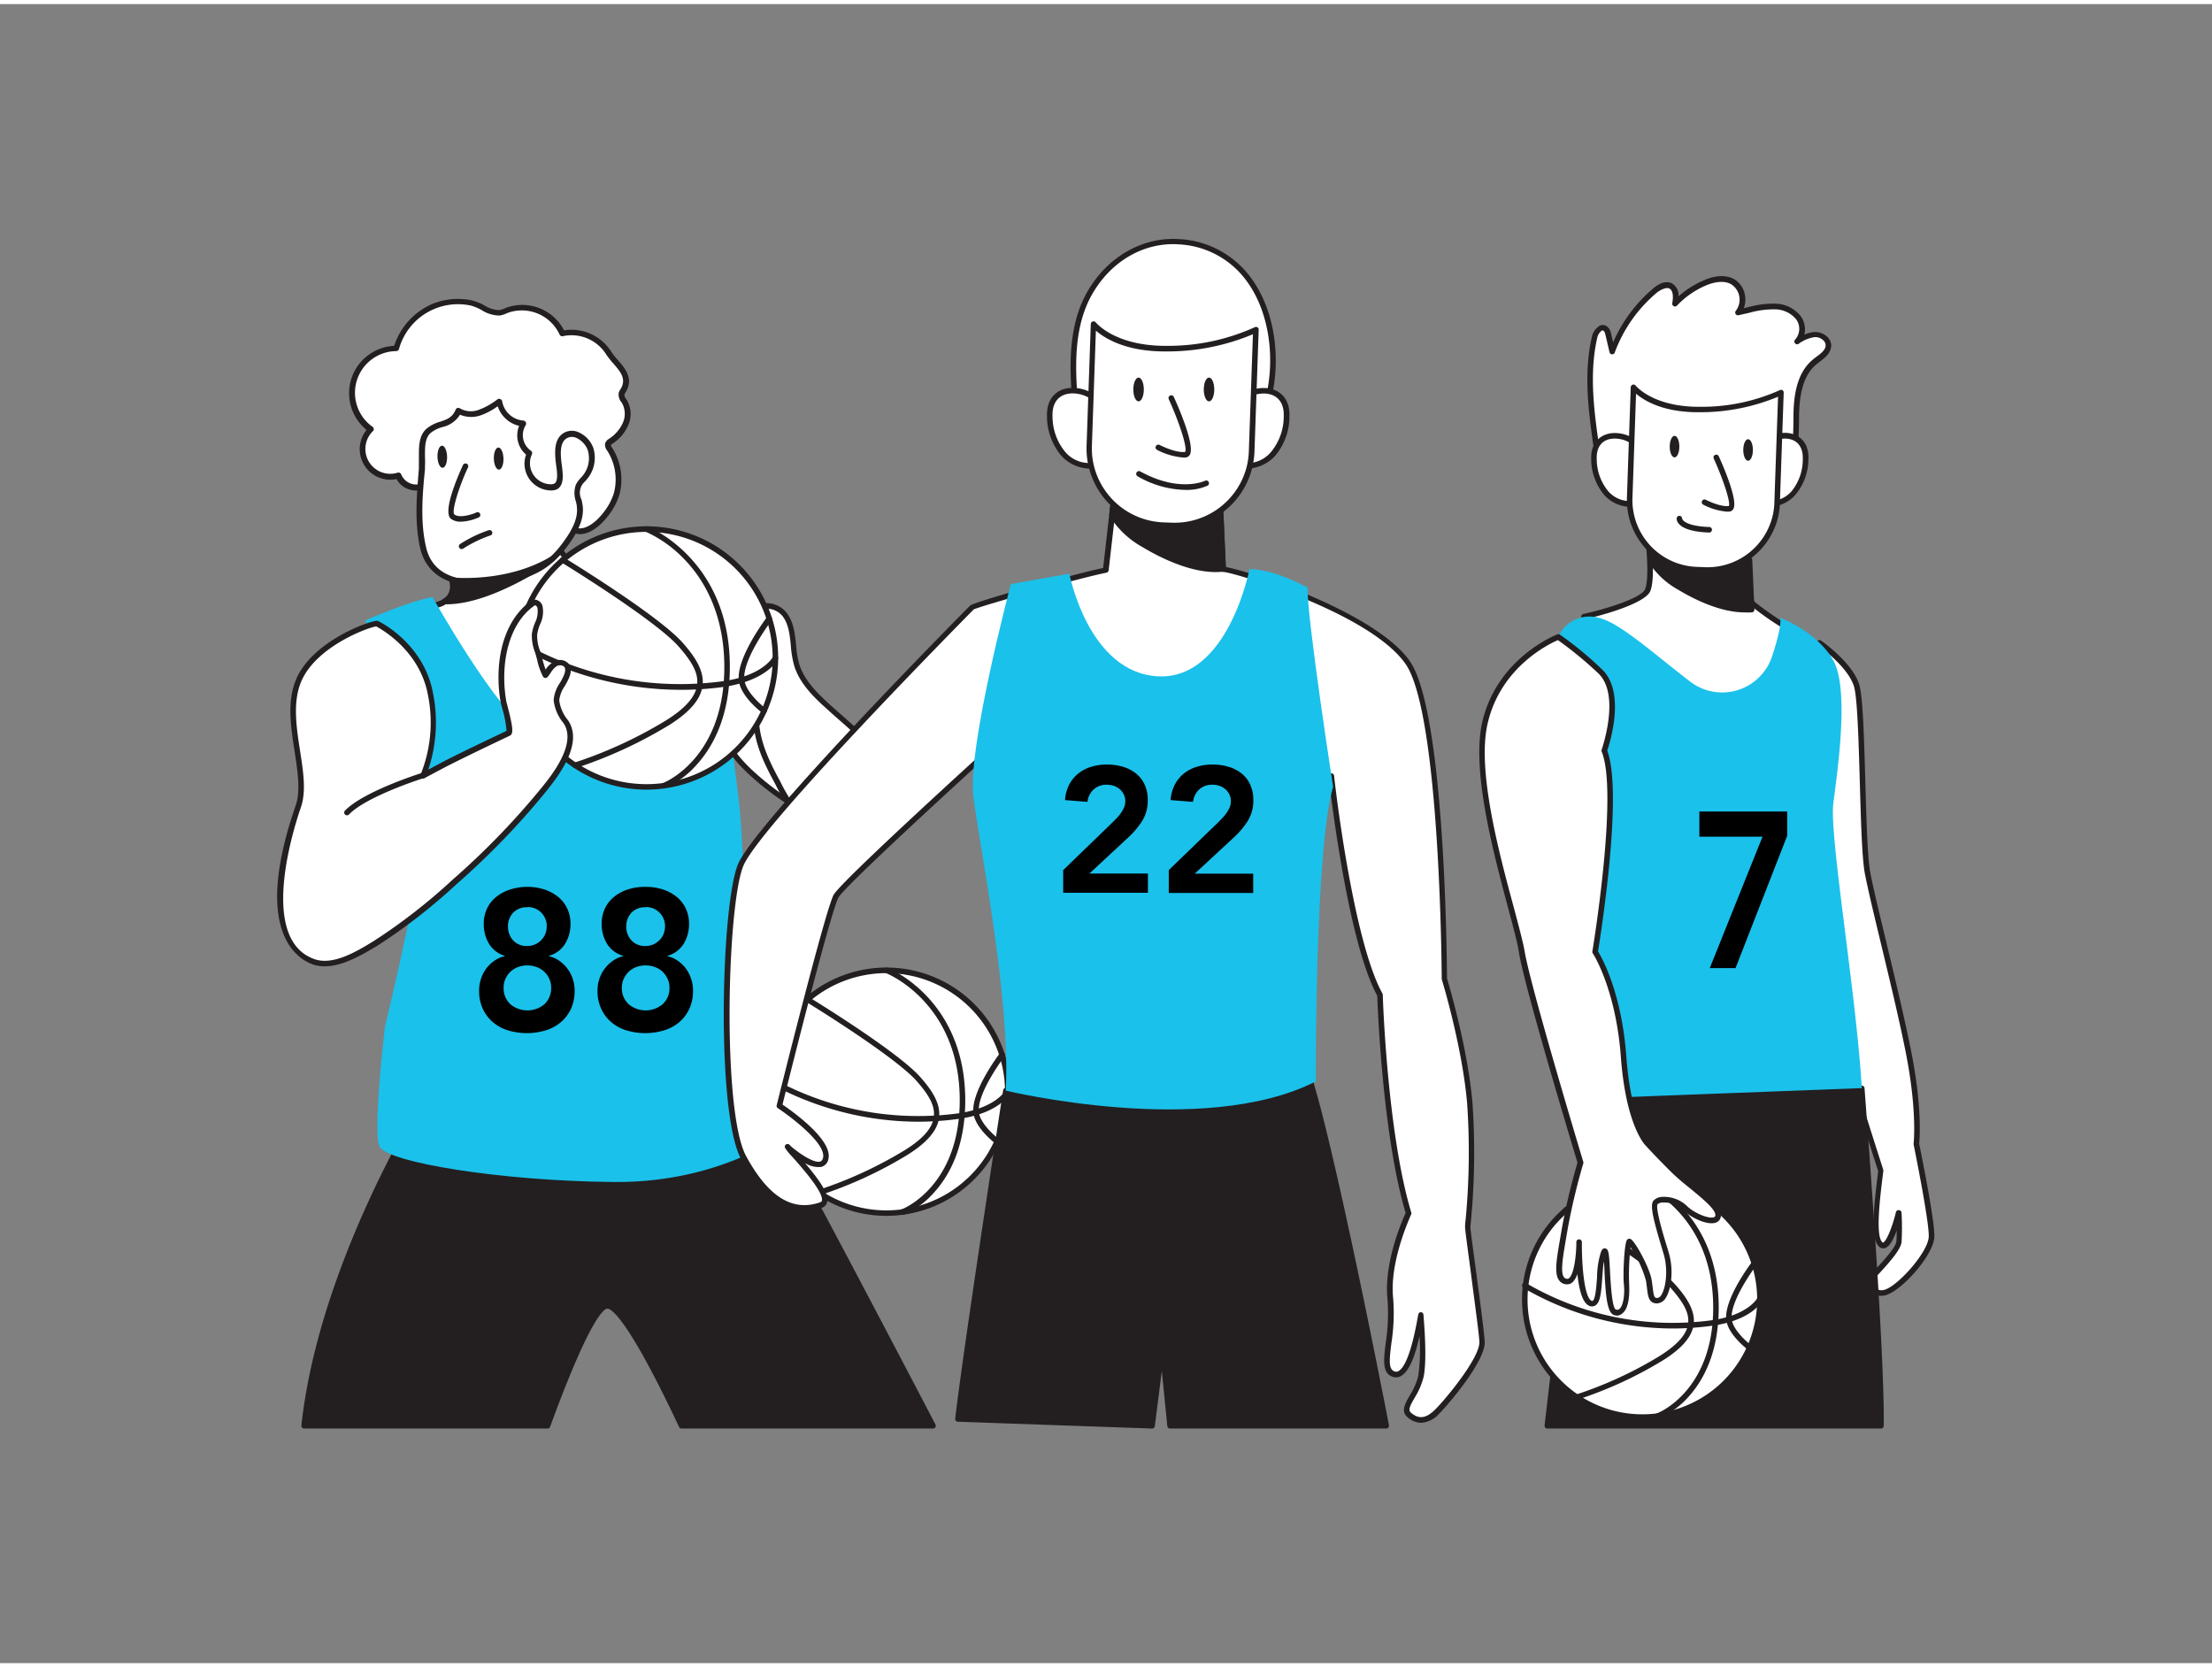 <svg xmlns="http://www.w3.org/2000/svg" viewBox="0 0 400 300" width="406" height="306"
    className="illustration styles_illustrationTablet__1DWOa">
    <rect x="0" y="0" width="400" height="300" fill="#808080" stroke="none"/>
    <g id="_569_basketball_game_flatline" data-name="#569_basketball_game_flatline">
        <path
            d="M99,257.08c3.39-9.27,8.13-21,10.6-21.65s9.18,12.15,13.64,21.65h45.41c-8.7-16.65-28.85-55-32.7-61-4.93-7.68-57.58-.47-57.58-.47s-20,30.79-23.34,61.5Z"
            fill="#231f20"></path>
        <path
            d="M168.66,257.58H123.25a.48.48,0,0,1-.45-.29c-9.89-21-12.62-21.5-13.06-21.38-.81.22-3.45,2.73-10.26,21.34a.5.5,0,0,1-.47.33H55a.5.5,0,0,1-.38-.17.47.47,0,0,1-.12-.38C57.8,226.55,77.76,195.61,78,195.3a.51.51,0,0,1,.35-.22c.14,0,13.34-1.81,27-2.65,18.48-1.12,28.94,0,31.09,3.35,3.88,6,24.18,44.71,32.72,61.07a.49.49,0,0,1-.44.73Zm-45.09-1h44.26c-8.74-16.74-28.49-54.36-32.29-60.26S93.4,194,78.68,196c-1.68,2.63-19.81,31.74-23.09,60.54H98.66c7.64-20.78,10-21.42,10.82-21.63C110.43,234.69,113,234,123.57,256.58Z"
            fill="#231f20"></path>
        <path
            d="M78.22,108.77s3.67-.34,3.67-3.42-3.67-6.86-3.67-6.86l21-2.68s9.25,13.37,13,15.84,16.86,0,16.86,0-2.54,17.4-17.75,18.71S91.18,137.76,78.22,108.77Z"
            fill="#fff"></path>
        <path
            d="M98.65,132.29c-7,0-12.19-3.85-20.88-23.32a.48.48,0,0,1,0-.45.52.52,0,0,1,.39-.25c.13,0,3.21-.34,3.21-2.92,0-2.85-3.49-6.48-3.53-6.51a.52.52,0,0,1-.11-.52.5.5,0,0,1,.41-.33l21-2.67a.49.49,0,0,1,.48.21c.09.13,9.24,13.31,12.82,15.7s16.36,0,16.49-.07a.46.46,0,0,1,.44.13.52.52,0,0,1,.15.43c0,.18-2.78,17.81-18.21,19.13-2.24.2-4.3.5-6.12.77A46.83,46.83,0,0,1,98.65,132.29ZM78.94,109.16c10.69,23.73,15.55,23,26.1,21.47,1.83-.27,3.9-.58,6.18-.77,12.92-1.11,16.49-14.39,17.17-17.6-2.85.49-13.16,2-16.52-.2S100.29,98.25,99,96.35L79.23,98.86c1.09,1.29,3.16,4,3.16,6.49A4,4,0,0,1,78.94,109.16Z"
            fill="#231f20"></path>
        <path
            d="M66.09,111.44s7.61-3.39,12.13-4.21c0,0,11.63,20.84,17.82,24.43s13,1.23,15.22-1.3S122,108,122,108h7.54s2.88,27.14,4,35.5,1.09,32.62,3.56,38.93S143.68,203,143.68,203s-12,10.16-32.56,10-41.24-3.57-42.5-6.45,1-21.66,1-21.66,8.14-33.41,6.87-37.94S66.09,111.44,66.09,111.44Z"
            fill="#1ac1eb"></path>
        <path
            d="M154,149.64a49.49,49.49,0,0,1-18.21-10.73c-2.35-2.17-4.57-4.74-5.17-7.88s.46-6.19,1.78-9a3.28,3.28,0,0,1,1.17-1.54,3,3,0,0,1,1.79-.23c3.55.38,6.73,2.32,9.57,4.47a57.33,57.33,0,0,1,12.81,13.52,12.16,12.16,0,0,1,2.15,4.59,4.77,4.77,0,0,1-1.52,4.61"
            fill="#fff"></path>
        <path
            d="M154,150.14a.47.47,0,0,1-.16,0,50.33,50.33,0,0,1-18.39-10.84c-2.13-2-4.66-4.68-5.32-8.16s.72-7,1.82-9.32a3.71,3.71,0,0,1,1.37-1.76,3.44,3.44,0,0,1,2.1-.29c3.91.41,7.3,2.66,9.82,4.57A57.46,57.46,0,0,1,158.19,138a12.7,12.7,0,0,1,2.23,4.78,5.29,5.29,0,0,1-1.7,5.1.5.5,0,1,1-.61-.79,4.27,4.27,0,0,0,1.32-4.14,11.63,11.63,0,0,0-2.07-4.39,56.3,56.3,0,0,0-12.69-13.4c-2.41-1.83-5.65-4-9.32-4.37a2.5,2.5,0,0,0-1.49.17,2.71,2.71,0,0,0-1,1.31c-1.13,2.41-2.35,5.58-1.75,8.72s3,5.74,5,7.61a49.36,49.36,0,0,0,18,10.62.5.5,0,0,1,.31.63A.48.48,0,0,1,154,150.14Z"
            fill="#231f20"></path>
        <path
            d="M144.1,119.66c.91,2.77,3,5,5.15,6.94,4.69,4.32,10.25,8.38,13,14.34,1.56,3.41.7,5.51-2.08,8a10.15,10.15,0,0,1-8.16,2.81,11.89,11.89,0,0,1-6.92-4.1,35.13,35.13,0,0,1-4.43-6.88c-2.12-3.94-3.92-7.65-3.93-12.26,0-3.43,1.37-6.69,1.43-10.11,0-2.38-2.65-6.32-1.53-8.32,1.21-2.18,4.12-1.25,5.29.3C143.81,113,143.14,116.75,144.1,119.66Z"
            fill="#fff"></path>
        <path
            d="M153.19,152.38a9.07,9.07,0,0,1-1.28-.09,12.39,12.39,0,0,1-7.22-4.26,35.72,35.72,0,0,1-4.5-7c-2.18-4-4-7.77-4-12.49a25.74,25.74,0,0,1,.73-5.28,26.27,26.27,0,0,0,.7-4.84,11.39,11.39,0,0,0-.85-3.3c-.68-1.9-1.39-3.88-.62-5.26a2.88,2.88,0,0,1,2.37-1.53,4.6,4.6,0,0,1,3.76,1.78c1.26,1.67,1.48,3.79,1.68,5.84a16.53,16.53,0,0,0,.61,3.54h0c.87,2.66,2.92,4.8,5,6.73.88.81,1.79,1.61,2.71,2.42,4,3.52,8.12,7.15,10.38,12.08,1.78,3.89.47,6.19-2.21,8.62A11,11,0,0,1,153.19,152.38Zm-14.42-43h-.17a1.87,1.87,0,0,0-1.57,1c-.54,1,.08,2.74.69,4.43a11.5,11.5,0,0,1,.91,3.66,26.19,26.19,0,0,1-.73,5,25.57,25.57,0,0,0-.7,5.07c0,4.49,1.76,8.1,3.87,12a35.1,35.1,0,0,0,4.37,6.79,11.34,11.34,0,0,0,6.62,3.93,9.58,9.58,0,0,0,7.74-2.68c2.84-2.58,3.34-4.46,2-7.46-2.17-4.74-6.22-8.3-10.13-11.75-.92-.81-1.84-1.62-2.73-2.44-2.19-2-4.34-4.27-5.28-7.14h0a17.92,17.92,0,0,1-.65-3.76c-.2-2-.39-3.89-1.49-5.34A3.7,3.7,0,0,0,138.77,109.33Z"
            fill="#231f20"></path>
        <circle cx="116.91" cy="118.25" r="23.31" fill="#fff"></circle>
        <path
            d="M116.91,142.05a23.81,23.81,0,1,1,23.81-23.8A23.83,23.83,0,0,1,116.91,142.05Zm0-46.61a22.81,22.81,0,1,0,22.81,22.81A22.83,22.83,0,0,0,116.91,95.44Z"
            fill="#231f20"></path>
        <path
            d="M120,141.84a.5.5,0,0,1-.47-.33.51.51,0,0,1,.3-.64c.11,0,11.15-4.32,11.15-21,0-9.82-3.88-16-7.13-19.37a22.36,22.36,0,0,0-7.16-5.12.49.49,0,0,1-.29-.64.5.5,0,0,1,.65-.29c.15.06,14.93,5.91,14.93,25.42,0,9.07-3.19,14.53-5.87,17.53a16.3,16.3,0,0,1-5.94,4.39A.47.47,0,0,1,120,141.84Z"
            fill="#231f20"></path>
        <path
            d="M122.91,124a59.41,59.41,0,0,1-29.56-8.06.5.5,0,0,1,.5-.86,57.76,57.76,0,0,0,36.83,7.37c7.31-1,9.07-4.37,9.09-4.41a.51.51,0,0,1,.67-.22.5.5,0,0,1,.23.66c-.08.16-2,3.86-9.85,5A56,56,0,0,1,122.91,124Z"
            fill="#231f20"></path>
        <path
            d="M104,138.15a.49.49,0,0,1-.47-.35.5.5,0,0,1,.33-.63,79.29,79.29,0,0,0,16.61-7.66c3.44-2.16,5.26-4.22,5.57-6.29s-.71-4.09-3.33-7.06c-4.21-4.78-21-15.1-21.2-15.2a.5.5,0,1,1,.52-.85c.69.42,17.12,10.49,21.43,15.39,2,2.27,4,5,3.57,7.86-.35,2.39-2.32,4.68-6,7a81,81,0,0,1-16.85,7.77Z"
            fill="#231f20"></path>
        <path
            d="M138.17,128.29a.49.49,0,0,1-.3-.1c-.16-.12-4-3-4.27-5.92-.43-4.11,4.89-11.14,5.11-11.44a.5.5,0,0,1,.8.61c0,.07-5.3,7-4.91,10.72.26,2.48,3.84,5.21,3.88,5.23a.5.5,0,0,1,.09.7A.48.48,0,0,1,138.17,128.29Z"
            fill="#231f20"></path>
        <path
            d="M68.22,112.06c-.42-.28-11.42,3.29-14.28,10.42s2,16.72,0,22.61-7.38,24.54,2.76,28.11c3.67,1.29,8.22-1.54,11.2-3.37a101.59,101.59,0,0,0,14.29-11.12,139.52,139.52,0,0,0,16-16.58c2.36-2.95,6.71-8.58,4-12.43a7.41,7.41,0,0,1-1.65-3.82c0-1.34.94-2.54,1.55-3.73.42-.83.83-1.9.24-2.63a1.67,1.67,0,0,0-2.15-.15c-.74.48-1.09,1.37-1.63,2a21.78,21.78,0,0,1-1.39-4.2,7.84,7.84,0,0,1-.56-3.23c.18-1.65,1.41-3.21,1-4.82-.12-.46-.47-.94-1-.91a1.21,1.21,0,0,0-.61.3c-3.45,2.59-5,6.89-5.35,11.06A26.12,26.12,0,0,0,91,126c.13.75,1.6,5.53.94,5.84,0,0-8.88,4.19-12.17,5.94l-3.29,1.75a25.32,25.32,0,0,0,1.34-14.82C76.17,115.9,68.22,112.06,68.22,112.06Z"
            fill="#fff"></path>
        <path
            d="M58.71,174a6.41,6.41,0,0,1-2.17-.35c-2.72-1-11-5.85-3.07-28.74.9-2.61.37-6.06-.19-9.72-.69-4.41-1.39-9,.2-12.92,2.29-5.71,9.75-9.34,13.37-10.46,1.23-.38,1.46-.3,1.61-.21.63.31,8.21,4.23,9.84,13a27,27,0,0,1-.85,13.83l2.08-1.11c3-1.61,10.79-5.29,12.07-5.9a20.44,20.44,0,0,0-.82-4.2c-.14-.55-.25-1-.28-1.16a26.31,26.31,0,0,1-.26-6.55c.44-5,2.41-9.07,5.55-11.42a1.77,1.77,0,0,1,.87-.4A1.54,1.54,0,0,1,98.13,109a5.24,5.24,0,0,1-.48,3.19,7.74,7.74,0,0,0-.51,1.81,7.27,7.27,0,0,0,.54,3c.14.43.26.9.39,1.38a17.19,17.19,0,0,0,.61,2,.35.35,0,0,0,0-.08A4.54,4.54,0,0,1,100,119a2.15,2.15,0,0,1,2.81.26c.79,1,.27,2.27-.19,3.17-.15.3-.32.59-.49.89a5.48,5.48,0,0,0-1,2.61,7.09,7.09,0,0,0,1.55,3.53c3,4.27-1.92,10.41-4,13a138.4,138.4,0,0,1-16.09,16.65,103.53,103.53,0,0,1-14.36,11.17C65.61,171.83,62.05,174,58.71,174Zm9.36-61.47c-1.3.11-11,3.59-13.66,10.11-1.49,3.7-.81,8.12-.15,12.4.59,3.78,1.14,7.35.15,10.2-1.37,4-7.69,23.9,2.46,27.46,3.42,1.21,7.81-1.5,10.72-3.28a103.59,103.59,0,0,0,14.27-11.1,137.87,137.87,0,0,0,16-16.52c2-2.45,6.55-8.18,4-11.83a7.79,7.79,0,0,1-1.74-4.11,6.32,6.32,0,0,1,1.13-3.11c.17-.28.33-.56.47-.85.52-1,.62-1.69.3-2.08a1.21,1.21,0,0,0-1.49,0,3.92,3.92,0,0,0-.93,1.07,5.85,5.85,0,0,1-.6.81.5.5,0,0,1-.42.16.54.54,0,0,1-.38-.25,11.69,11.69,0,0,1-1.06-3c-.12-.46-.24-.91-.37-1.32a8.27,8.27,0,0,1-.59-3.43,8.68,8.68,0,0,1,.57-2,4.53,4.53,0,0,0,.45-2.61c-.07-.29-.26-.53-.42-.53a1,1,0,0,0-.35.2c-3.92,2.94-4.91,8-5.15,10.7a24.86,24.86,0,0,0,.25,6.31c0,.17.13.56.26,1.06,1,3.89,1.09,5,.39,5.31-.94.45-9.06,4.29-12.14,5.93l-3.29,1.75a.5.5,0,0,1-.59-.08.52.52,0,0,1-.1-.58,25.14,25.14,0,0,0,1.3-14.51C75.83,116.8,68.87,113,68.07,112.55Z"
            fill="#231f20"></path>
        <path d="M76.47,139.49s-10.45,3.27-13.74,6.7" fill="#fff"></path>
        <path
            d="M62.73,146.69a.45.45,0,0,1-.34-.14.5.5,0,0,1,0-.71c3.34-3.47,13.52-6.69,13.95-6.83a.51.51,0,0,1,.63.33.5.5,0,0,1-.33.63c-.1,0-10.36,3.27-13.53,6.57A.49.49,0,0,1,62.73,146.69Z"
            fill="#231f20"></path>
        <path
            d="M109.84,91.86a10.69,10.69,0,0,0,1.66-3.26,10.14,10.14,0,0,0-1.29-8.18,1.13,1.13,0,0,1-.27-.84c.06-.25.29-.4.5-.55a7.33,7.33,0,0,0,2.68-3.11,4.54,4.54,0,0,0-.18-4c-.27-.44-.65-.9-.55-1.41a2.1,2.1,0,0,1,.31-.66C114.4,67,111.35,65.15,110,63a8,8,0,0,0-8.35-3.46,8,8,0,0,0-10-4.21,5.47,5.47,0,0,1-1.4.46c-1.62.18-3.4-1.42-5-1.76a11.61,11.61,0,0,0-13.65,8.21A8.06,8.06,0,0,0,67,76.88a5,5,0,0,0,5,8.37,3.46,3.46,0,0,0,5,1.63A3.57,3.57,0,0,0,79,90.42a8.86,8.86,0,0,0,4.14.94c3.71.16,7-.25,10.64.34,2.1.33,6.78,1.07,8.56-.5a1.86,1.86,0,0,0-.23,2.52C104.52,97,107.82,94.67,109.84,91.86Z"
            fill="#fff"></path>
        <path
            d="M104.85,95.85A3.9,3.9,0,0,1,101.68,94a2.46,2.46,0,0,1-.48-1.67c-2.29.69-5.7.15-7.52-.14A37.22,37.22,0,0,0,87,91.9c-1.27,0-2.58,0-3.93,0a9.3,9.3,0,0,1-4.38-1,4.34,4.34,0,0,1-2.18-3.14,4,4,0,0,1-2.53,0,3.85,3.85,0,0,1-2.27-1.87A5.53,5.53,0,0,1,66.28,77a8.57,8.57,0,0,1,5-15.2,12.41,12.41,0,0,1,7-7.62,12.26,12.26,0,0,1,7.1-.59,9.14,9.14,0,0,1,2.18.88,5.41,5.41,0,0,0,2.69.87,3.62,3.62,0,0,0,1-.31l.29-.12A8.51,8.51,0,0,1,102,59a8.51,8.51,0,0,1,8.49,3.78,11.91,11.91,0,0,0,1.23,1.58c1.35,1.56,2.89,3.33,1.45,5.77l-.08.13a1.38,1.38,0,0,0-.18.37,1.36,1.36,0,0,0,.34.81l.15.24a5,5,0,0,1,.21,4.47,7.71,7.71,0,0,1-2.86,3.35c-.1.07-.28.19-.29.25s.14.32.2.42A10.68,10.68,0,0,1,112,88.74a11.64,11.64,0,0,1-1.74,3.42c-.8,1.1-2.91,3.67-5.39,3.69Zm-2.19-4.27a1.34,1.34,0,0,0-.15,1.83,2.92,2.92,0,0,0,2.34,1.4h0c1.4,0,3.1-1.22,4.56-3.25h0a10.63,10.63,0,0,0,1.59-3.1,9.66,9.66,0,0,0-1.23-7.76,1.56,1.56,0,0,1-.34-1.26,1.51,1.51,0,0,1,.7-.83,6.71,6.71,0,0,0,2.5-2.89,4,4,0,0,0-.14-3.55l-.14-.21a2.15,2.15,0,0,1-.48-1.57,2.09,2.09,0,0,1,.31-.71l.07-.11c1.06-1.81-.05-3.09-1.34-4.58a14.19,14.19,0,0,1-1.33-1.7,7.4,7.4,0,0,0-7.79-3.24.51.51,0,0,1-.6-.3,7.52,7.52,0,0,0-9.32-3.93l-.28.11a4.25,4.25,0,0,1-1.25.39,6.12,6.12,0,0,1-3.27-1,8.85,8.85,0,0,0-1.92-.8,11.07,11.07,0,0,0-13,7.85.53.53,0,0,1-.5.38,7.54,7.54,0,0,0-4.28,13.69.51.51,0,0,1,.06.79,4.49,4.49,0,0,0,4.48,7.5.53.53,0,0,1,.65.33,2.93,2.93,0,0,0,4.24,1.38.51.51,0,0,1,.58,0,.51.51,0,0,1,.23.53,3.07,3.07,0,0,0,1.66,3,8.42,8.42,0,0,0,3.9.87c1.33.05,2.62,0,3.87,0a37.55,37.55,0,0,1,6.83.32c1.78.28,6.53,1,8.14-.38h0a.51.51,0,0,1,.73,0,.52.52,0,0,1,0,.72Z"
            fill="#231f20"></path>
        <path
            d="M84.18,104.56a26.29,26.29,0,0,0,10-1.12c4.09-1.2,6.51-3.39,8.87-7a8.76,8.76,0,0,0,1.81-5.7c-.16-1.25-.76-2.55-.25-3.71a6,6,0,0,1,1.06-1.41,5.52,5.52,0,0,0,1.08-5.3c-.58-1.61-2.64-3.3-4.37-2.46-2.33,1.13-1.29,5-1.17,6.91.05.88,0,2-.78,2.37a1.77,1.77,0,0,1-.91.17,4.33,4.33,0,0,1-3.83-6.14,4,4,0,0,1-1.07-5.42,4.77,4.77,0,0,1-4.3-3.92,13.63,13.63,0,0,1-3.49,2,4.56,4.56,0,0,1-3.89-.32c-1.11,2.72-3.64,2-5.42,3.66s-1,4.41-1.22,6.42c-.4,4.72-.87,9.82.15,14.49C77.38,102.35,80.51,104.11,84.18,104.56Z"
            fill="#fff"></path>
        <path
            d="M86.27,105.2a17.39,17.39,0,0,1-2.16-.13c-4.48-.55-7.31-2.92-8.17-6.86-1-4.6-.59-9.48-.19-14.2l0-.44c0-.49,0-1,0-1.62,0-1.81-.06-3.87,1.36-5.15a6.84,6.84,0,0,1,2.51-1.29c1.18-.4,2.2-.75,2.78-2.18a.51.51,0,0,1,.32-.29.49.49,0,0,1,.44.06,4,4,0,0,0,3.44.26A12.93,12.93,0,0,0,90,71.44a.53.53,0,0,1,.5,0,.49.49,0,0,1,.31.4,4.22,4.22,0,0,0,3.82,3.47.52.52,0,0,1,.44.3.52.52,0,0,1,0,.52A3.43,3.43,0,0,0,96,80.76a.52.52,0,0,1,.19.65,3.81,3.81,0,0,0,3.37,5.42,1.43,1.43,0,0,0,.66-.11c.41-.22.57-.82.51-1.89,0-.35-.08-.75-.13-1.2-.28-2.16-.65-5.12,1.59-6.21a2.94,2.94,0,0,1,2.43,0,5,5,0,0,1,2.64,2.76A6,6,0,0,1,106.07,86l-.3.34a2.7,2.7,0,0,0-.62,3.25,11.45,11.45,0,0,1,.22,1.14c.22,1.82-.38,3.74-1.89,6.05-2.6,3.95-5.25,6-9.16,7.18A30.13,30.13,0,0,1,86.27,105.2Zm-2-1.15A26.29,26.29,0,0,0,94,103c3.69-1.08,6.1-3,8.59-6.76,1.37-2.09,1.92-3.79,1.72-5.36,0-.34-.12-.69-.19-1a4.62,4.62,0,0,1,0-2.94,4.56,4.56,0,0,1,.87-1.22l.28-.32a5,5,0,0,0,1-4.79,4,4,0,0,0-2.06-2.17,1.92,1.92,0,0,0-1.59,0c-1.57.76-1.25,3.3-1,5.15.06.47.11.9.13,1.26.06,1,0,2.3-1,2.87a2.51,2.51,0,0,1-1.18.23,4.85,4.85,0,0,1-4.44-6.48,4.55,4.55,0,0,1-1.25-5.2A5.36,5.36,0,0,1,90,72.72a12.12,12.12,0,0,1-3,1.62,5.26,5.26,0,0,1-3.82-.09A5,5,0,0,1,80,76.49a5.82,5.82,0,0,0-2.15,1.08c-1.07,1-1,2.69-1,4.36a16.3,16.3,0,0,1,0,1.73l0,.44C76.38,88.74,76,93.54,77,98,77.72,101.51,80.17,103.55,84.24,104.05Z"
            fill="#231f20"></path>
        <path d="M84.18,83.56s-3.68,8-2.32,9.12,4.45-.28,4.45-.28" fill="#fff"></path>
        <path
            d="M83.33,93.6a2.87,2.87,0,0,1-1.78-.52c-1.51-1.19,1-7.2,2.17-9.72a.5.5,0,0,1,.66-.25.49.49,0,0,1,.25.66c-1.84,4-3,8.09-2.46,8.52.91.72,3.21,0,3.94-.35a.5.5,0,1,1,.4.91A8.74,8.74,0,0,1,83.33,93.6Z"
            fill="#231f20"></path>
        <ellipse cx="90.17" cy="82.18" rx="0.87" ry="2" transform="translate(-2.27 2.57) rotate(-1.61)"
                fill="#231f20"></ellipse>
        <ellipse cx="79.98" cy="81.85" rx="0.87" ry="2" transform="translate(-2.27 2.28) rotate(-1.61)"
                fill="#231f20"></ellipse>
        <path
            d="M81.74,104.19s9.86,1.07,18.06-3.84c0,0-11.21,7.93-19.42,7.68C84.35,105.45,81.74,104.19,81.74,104.19Z"
            fill="#231f20"></path>
        <path
            d="M80.78,108.53h-.41a.51.51,0,0,1-.47-.37.5.5,0,0,1,.21-.55c1.76-1.15,2-1.89,2-2.23a1.05,1.05,0,0,0-.56-.74.5.5,0,0,1-.26-.59.5.5,0,0,1,.53-.36c.1,0,9.8,1,17.75-3.77a.5.5,0,0,1,.55.83C99.63,101.08,89,108.53,80.78,108.53ZM83,104.77a1.53,1.53,0,0,1,.13.55,2.79,2.79,0,0,1-1.15,2.16c3.83-.32,8.14-2.14,11.53-3.92A35.23,35.23,0,0,1,83,104.77Z"
            fill="#231f20"></path>
        <path
            d="M83.48,98.55a.48.48,0,0,1-.42-.23.49.49,0,0,1,.15-.69,23.19,23.19,0,0,1,5.18-2.5.5.5,0,0,1,.62.35.49.49,0,0,1-.35.61,22.58,22.58,0,0,0-4.91,2.38A.47.47,0,0,1,83.48,98.55Z"
            fill="#231f20"></path>
        <path
            d="M95.37,159.63a10.09,10.09,0,0,1,3,.45,7.78,7.78,0,0,1,2.49,1.31,6,6,0,0,1,1.68,2.09,6.41,6.41,0,0,1,.62,2.87,6.75,6.75,0,0,1-1,3.62,5,5,0,0,1-2.91,2.13v.07a4.94,4.94,0,0,1,1.75.74,6.43,6.43,0,0,1,2.53,3.23,6.64,6.64,0,0,1,.38,2.25,7.75,7.75,0,0,1-.68,3.34,7.22,7.22,0,0,1-1.85,2.4,7.67,7.67,0,0,1-2.74,1.46,11.83,11.83,0,0,1-6.74,0,7.63,7.63,0,0,1-2.73-1.46,7.07,7.07,0,0,1-1.84-2.4,7.6,7.6,0,0,1-.69-3.34,6.64,6.64,0,0,1,.38-2.25,6.73,6.73,0,0,1,1-1.86,6.51,6.51,0,0,1,1.5-1.37,4.94,4.94,0,0,1,1.75-.74v-.07A5,5,0,0,1,88.48,170a6.74,6.74,0,0,1-1-3.62,6.41,6.41,0,0,1,.61-2.87,6,6,0,0,1,1.68-2.09,7.78,7.78,0,0,1,2.49-1.31A10.11,10.11,0,0,1,95.37,159.63Zm0,14.2a4.93,4.93,0,0,0-1.67.29,4.12,4.12,0,0,0-1.37.83,4.27,4.27,0,0,0-.92,1.29,3.7,3.7,0,0,0-.34,1.6,3.91,3.91,0,0,0,1.21,3,4.79,4.79,0,0,0,6.18,0,4,4,0,0,0,1.21-3,3.71,3.71,0,0,0-.35-1.6A3.95,3.95,0,0,0,97,174.12,4.91,4.91,0,0,0,95.37,173.83Zm0-10.51a3.35,3.35,0,0,0-2.59,1,3.54,3.54,0,0,0-.92,2.46,3.64,3.64,0,0,0,.94,2.54,3.29,3.29,0,0,0,2.57,1,3.39,3.39,0,0,0,1.35-.27,3.53,3.53,0,0,0,1.12-.76,3.36,3.36,0,0,0,.76-1.13,3.69,3.69,0,0,0,.27-1.41,3.42,3.42,0,0,0-3.5-3.47Z"></path>
        <path
            d="M116.75,159.63a10.11,10.11,0,0,1,3.06.45,7.78,7.78,0,0,1,2.49,1.31,6,6,0,0,1,1.68,2.09,6.41,6.41,0,0,1,.62,2.87,6.75,6.75,0,0,1-1,3.62,5,5,0,0,1-2.91,2.13v.07a5,5,0,0,1,1.75.74,6.51,6.51,0,0,1,1.5,1.37,6.73,6.73,0,0,1,1,1.86,6.64,6.64,0,0,1,.38,2.25,7.6,7.6,0,0,1-.69,3.34,7.07,7.07,0,0,1-1.84,2.4,7.64,7.64,0,0,1-2.75,1.46,11.8,11.8,0,0,1-6.73,0,7.63,7.63,0,0,1-2.73-1.46,7.07,7.07,0,0,1-1.84-2.4,7.6,7.6,0,0,1-.69-3.34,6.41,6.41,0,0,1,.38-2.25,6.43,6.43,0,0,1,2.53-3.23,4.94,4.94,0,0,1,1.75-.74v-.07a5,5,0,0,1-2.91-2.13,6.75,6.75,0,0,1-1-3.62,6.41,6.41,0,0,1,.62-2.87,6,6,0,0,1,1.68-2.09,7.78,7.78,0,0,1,2.49-1.31A10.09,10.09,0,0,1,116.75,159.63Zm0,14.2a4.91,4.91,0,0,0-1.66.29,4,4,0,0,0-1.37.83,4.11,4.11,0,0,0-.92,1.29,3.71,3.71,0,0,0-.35,1.6,3.92,3.92,0,0,0,1.22,3,4.78,4.78,0,0,0,6.17,0,3.92,3.92,0,0,0,1.22-3,3.71,3.71,0,0,0-.35-1.6,4.27,4.27,0,0,0-.92-1.29,4.12,4.12,0,0,0-1.37-.83A4.93,4.93,0,0,0,116.75,173.83Zm0-10.51a3.34,3.34,0,0,0-2.58,1,3.54,3.54,0,0,0-.92,2.46,3.6,3.6,0,0,0,.94,2.54,3.29,3.29,0,0,0,2.56,1,3.4,3.4,0,0,0,1.36-.27,3.53,3.53,0,0,0,1.12-.76,3.36,3.36,0,0,0,.76-1.13,3.69,3.69,0,0,0,.27-1.41,3.43,3.43,0,0,0-3.51-3.47Z"></path>
        <circle cx="160.3" cy="196.67" r="21.94" fill="#fff"></circle>
        <path
            d="M160.3,219.12a22.45,22.45,0,1,1,22.44-22.45A22.47,22.47,0,0,1,160.3,219.12Zm0-43.89a21.45,21.45,0,1,0,21.44,21.44A21.47,21.47,0,0,0,160.3,175.23Z"
            fill="#231f20"></path>
        <path
            d="M163.25,218.92a.5.5,0,0,1-.17-1c.1,0,10.47-4.06,10.47-19.72,0-17.69-13.3-23-13.43-23a.5.5,0,0,1-.29-.65.51.51,0,0,1,.65-.29c.14.05,14.07,5.57,14.07,24,0,8.54-3,13.69-5.53,16.51a15.57,15.57,0,0,1-5.6,4.15A.51.51,0,0,1,163.25,218.92Z"
            fill="#231f20"></path>
        <path
            d="M165.94,202.1a55.9,55.9,0,0,1-27.84-7.59.5.5,0,0,1-.18-.68.49.49,0,0,1,.68-.18,54.4,54.4,0,0,0,34.66,6.94c6.86-1,8.52-4.11,8.53-4.14a.5.5,0,0,1,.67-.22.49.49,0,0,1,.23.66c-.07.15-1.85,3.64-9.29,4.69A53.93,53.93,0,0,1,165.94,202.1Z"
            fill="#231f20"></path>
        <path
            d="M148.14,215.44a.5.5,0,0,1-.15-1,74.57,74.57,0,0,0,15.64-7.21c3.23-2,4.94-3.95,5.22-5.9s-.66-3.83-3.12-6.62c-4-4.5-19.8-14.21-20-14.31a.5.5,0,1,1,.52-.85c.66.4,16.13,9.88,20.19,14.5,1.89,2.14,3.76,4.7,3.36,7.42-.33,2.26-2.19,4.42-5.68,6.61a75.46,75.46,0,0,1-15.88,7.32A.32.32,0,0,1,148.14,215.44Z"
            fill="#231f20"></path>
        <path
            d="M180.32,206.16a.47.47,0,0,1-.3-.1c-.15-.11-3.74-2.85-4-5.6-.41-3.87,4.6-10.5,4.81-10.78a.51.51,0,0,1,.7-.1.5.5,0,0,1,.1.7c0,.07-5,6.6-4.62,10.08.25,2.31,3.61,4.88,3.64,4.9a.5.5,0,0,1-.3.9Z"
            fill="#231f20"></path>
        <path
            d="M181.87,196.47s-7.19,46.59-8.66,59.38l35.08,1.23,1.8-14.26,1.47,14.26h39.1s-10.33-53.6-14.75-65.4S181.87,196.47,181.87,196.47Z"
            fill="#231f20"></path>
        <path
            d="M208.29,257.58h0l-35.08-1.23a.49.49,0,0,1-.36-.17.51.51,0,0,1-.12-.39c1.46-12.65,8.6-58.93,8.67-59.39a.5.5,0,0,1,.34-.4c2-.68,50.11-16.61,54.65-4.5,4.39,11.71,14.68,64.95,14.78,65.49a.48.48,0,0,1-.11.41.49.49,0,0,1-.38.18h-39.1a.49.49,0,0,1-.49-.45l-1-9.93-1.26,9.94A.5.5,0,0,1,208.29,257.58Zm3.73-1h38c-1.14-5.91-10.5-53.76-14.61-64.72-1.71-4.57-11.43-5.16-28.1-1.72a254,254,0,0,0-25,6.71c-.61,4-7,45.74-8.55,58.52l34.08,1.19,1.74-13.8a.48.48,0,0,1,.5-.44.52.52,0,0,1,.5.45Z"
            fill="#231f20"></path>
        <path
            d="M268,241.84c.18,3.14-6.28,10.82-8.13,12.66s-3.43,2-5,.62,1.35-3.56,2.09-6.89,0-11.19,0-11.19c-.37,1.85-1.85,11.44-4.8,10.7s0-6.64-.73-13.64,3.31-15.5,3.31-15.5c-4.43-14.75-5.16-39.46-5.16-39.46-5.53-10-8.8-39.56-8.8-39.56l-60.17-6.18s-27.91,25.27-29.38,27.85-10.27,37.94-10.27,37.94,9.14,6,8.4,9.46-6.53-1.51-6.92-2c.29.7,9.15,9.42,6.09,10.51-4.89,1.74-9.59-.47-14-8.58s-3.5-45.46-.55-52.83,41.31-46.11,41.86-46.66,19.24-5.81,24.15-6.73l1.14-10,.28-2.43.86-7.5,18.12.62.42,9.23.43,9.87v.06c2,0,26.89,7.61,33.34,16.83s6.64,57.16,6.64,57.16,3.69,12,4.61,22.51-.37,21.57-.37,22.49S267.81,238.71,268,241.84Z"
            fill="#fff"></path>
        <path
            d="M257,256.54a3.84,3.84,0,0,1-2.47-1c-1.26-1.06-.45-2.46.4-3.95a12.19,12.19,0,0,0,1.52-3.43,33.87,33.87,0,0,0,.24-7.3C256,244,255,247,253.48,248a1.77,1.77,0,0,1-1.47.27c-2.13-.54-1.82-3.06-1.42-6.24a34.36,34.36,0,0,0,.31-7.84c-.69-6.6,2.69-14.3,3.28-15.59-4.19-14.13-5.06-37.39-5.13-39.28-5.19-9.52-8.32-35.54-8.75-39.24l-59.55-6.12c-7.86,7.13-27.95,25.53-29.12,27.58S144.56,186.67,141.5,199c1.78,1.2,9.06,6.37,8.31,9.78a1.75,1.75,0,0,1-1.36,1.5,4.62,4.62,0,0,1-2.89-.71c2.44,2.87,4.42,5.57,4,7.09a1.39,1.39,0,0,1-.93,1c-5.53,2-10.31-.91-14.62-8.81-4.5-8.26-3.65-45.56-.58-53.26,3-7.47,41.59-46.43,42-46.82.69-.69,19.16-5.8,24.05-6.8l2.24-19.56a.5.5,0,0,1,.51-.44l18.12.63a.48.48,0,0,1,.48.47l.83,18.73c4.21.69,27.13,8.21,33.27,17,6.41,9.15,6.72,54.55,6.73,57.38.31,1,3.74,12.51,4.61,22.54a131.65,131.65,0,0,1-.27,21.27c-.06.67-.1,1.11-.1,1.26,0,.36.47,3.86.93,7.26.69,5.14,1.55,11.54,1.65,13.37h0c.2,3.39-6.46,11.24-8.26,13.05A4.72,4.72,0,0,1,257,256.54Zm-.06-20h0a.5.5,0,0,1,.47.46c0,.32.75,8,0,11.34a13.22,13.22,0,0,1-1.62,3.71c-.9,1.57-1.19,2.21-.62,2.69,1.44,1.21,2.73,1,4.35-.59,2-2,8.14-9.44,8-12.28h0c-.11-1.8-1-8.18-1.65-13.3-.6-4.45-.94-7-.94-7.39,0-.16,0-.63.1-1.35a129.58,129.58,0,0,0,.27-21.1c-.9-10.34-4.55-22.28-4.59-22.4a.78.78,0,0,1,0-.14c0-.48-.25-47.9-6.55-56.88-6.5-9.3-31.31-16.62-32.93-16.62a.51.51,0,0,1-.5-.5l-.83-18.67-17.19-.6-2.23,19.47a.5.5,0,0,1-.4.43c-5.09,1-23,6.11-24,6.64-.32.34-38.77,39.14-41.69,46.45s-3.81,44.44.53,52.4c4,7.39,8.42,10.12,13.41,8.35a.4.4,0,0,0,.29-.28c.38-1.47-3.62-6-5.33-7.92a9.85,9.85,0,0,1-1.34-1.65.5.5,0,0,1,.86-.49c.34.42,3.92,3.3,5.44,3,.21-.05.47-.17.59-.73.55-2.54-5.72-7.31-8.18-8.94a.48.48,0,0,1-.21-.53c.36-1.45,8.82-35.46,10.31-38.07s28.35-26.94,29.49-28a.52.52,0,0,1,.38-.13l60.17,6.18a.51.51,0,0,1,.45.45c0,.29,3.32,29.6,8.74,39.37a.46.46,0,0,1,.06.23c0,.25.78,24.81,5.14,39.33a.43.43,0,0,1,0,.35c0,.09-4,8.45-3.26,15.23a35.16,35.16,0,0,1-.32,8.08c-.4,3.16-.55,4.83.67,5.14a.8.8,0,0,0,.69-.14c1.84-1.18,3-7.48,3.38-9.54l.12-.63A.49.49,0,0,1,256.93,236.54Z"
            fill="#231f20"></path>
        <path
            d="M228.61,73.84c.23-.63.43-1.27.6-1.9,3.33-12.25-1.58-28-16-29-6.77-.47-12.83,3.48-16.13,9.24-4.13,7.21-3,16.42-2.22,24.36A2.58,2.58,0,0,0,195.3,78c.82,1,2.43.33,3.5.32,1.54,0,3.13.23,4.68.31,2.68.13,5.35.22,8,.18,3.86-.06,7.74.28,11.57-.34,1.63-.26,2.76-.26,3.84-1.58A10.85,10.85,0,0,0,228.61,73.84Z"
            fill="#fff"></path>
        <path
            d="M217.27,79.38l-2.37,0c-1.13,0-2.25,0-3.38,0-2.34,0-4.91,0-8.06-.18q-.92-.06-1.83-.15a26.84,26.84,0,0,0-2.83-.16,6.08,6.08,0,0,0-.88.1c-1,.14-2.22.32-3-.6a3,3,0,0,1-.57-1.74l-.11-1.1c-.76-7.75-1.62-16.54,2.4-23.56,3.62-6.31,10-9.94,16.59-9.49a17.13,17.13,0,0,1,13.21,7.31c4.09,5.76,5.37,14.51,3.25,22.3-.2.74-.4,1.37-.61,1.94h0a11.37,11.37,0,0,1-1.77,3.22,4.86,4.86,0,0,1-3.57,1.67l-.58.09A37.59,37.59,0,0,1,217.27,79.38Zm-4.75-1c.8,0,1.6,0,2.39,0A46.59,46.59,0,0,0,223,78l.59-.09c1.28-.19,2.12-.31,2.94-1.32a10,10,0,0,0,1.61-2.93c.2-.55.39-1.16.59-1.86,2-7.51.82-15.94-3.11-21.46a16.13,16.13,0,0,0-12.45-6.89c-6.24-.44-12.24,3-15.66,9-3.87,6.74-3,15.36-2.27,23l.1,1.09a2.25,2.25,0,0,0,.34,1.2c.42.49,1.27.37,2.1.25a6.11,6.11,0,0,1,1-.11,25.89,25.89,0,0,1,2.93.17c.6,0,1.2.11,1.79.14,3.13.16,5.67.22,8,.18Zm16.09-4.49h0Z"
            fill="#231f20"></path>
        <path
            d="M200.34,75.32c-.76-6.09-10.76-7.93-10.51-.77a10.46,10.46,0,0,0,2.45,6.79A6.22,6.22,0,0,0,199,83.16"
            fill="#fff"></path>
        <path
            d="M197.05,84a7.1,7.1,0,0,1-5.14-2.34,11.07,11.07,0,0,1-2.58-7.12c-.12-3.52,2.07-5,4.17-5.12a6.94,6.94,0,0,1,7.34,5.82.51.51,0,0,1-.44.56.49.49,0,0,1-.55-.44,6,6,0,0,0-6.27-4.95c-2.15.18-3.34,1.67-3.25,4.1A10.07,10.07,0,0,0,192.64,81a5.69,5.69,0,0,0,6.14,1.69.5.5,0,1,1,.37.93A5.53,5.53,0,0,1,197.05,84Z"
            fill="#231f20"></path>
        <path
            d="M222.13,75.32c.76-6.09,10.76-7.93,10.51-.77a10.51,10.51,0,0,1-2.44,6.79,6.24,6.24,0,0,1-6.69,1.82"
            fill="#fff"></path>
        <path
            d="M225.42,84a5.56,5.56,0,0,1-2.1-.4A.5.5,0,0,1,223,83a.51.51,0,0,1,.66-.28A5.68,5.68,0,0,0,229.83,81a10.07,10.07,0,0,0,2.31-6.47c.09-2.43-1.1-3.92-3.25-4.1a6,6,0,0,0-6.26,4.95.5.5,0,0,1-1-.12A7,7,0,0,1,229,69.44c2.1.16,4.3,1.6,4.17,5.12a11,11,0,0,1-2.58,7.12A7.09,7.09,0,0,1,225.42,84Z"
            fill="#231f20"></path>
        <path
            d="M201.09,92.34a16.08,16.08,0,0,0,5.77,5.42c3.82,2.3,9.57,4.93,14.33,4.37l-.43-9.87A44.91,44.91,0,0,1,210.31,92a30.33,30.33,0,0,1-8.95-2.06Z"
            fill="#231f20"></path>
        <path
            d="M219.84,102.71c-4.93,0-10.32-2.76-13.24-4.52a16.32,16.32,0,0,1-5.94-5.6.46.46,0,0,1-.07-.3l.27-2.44a.51.51,0,0,1,.25-.38.53.53,0,0,1,.46,0,29.71,29.71,0,0,0,8.8,2,43.36,43.36,0,0,0,10.33.29.5.5,0,0,1,.38.12.46.46,0,0,1,.17.36l.44,9.87a.5.5,0,0,1-.44.52A13,13,0,0,1,219.84,102.71ZM201.6,92.23a15.76,15.76,0,0,0,5.52,5.11c3,1.79,8.67,4.7,13.55,4.34l-.39-8.87a45.11,45.11,0,0,1-10-.35,33.08,33.08,0,0,1-8.46-1.82Z"
            fill="#231f20"></path>
        <path
            d="M227.09,58.89l-.76,22a14.2,14.2,0,0,1-.37,2.79,13.91,13.91,0,0,1-14,10.61l-1.62-.06a13.93,13.93,0,0,1-13-10.44,14.08,14.08,0,0,1-.42-3.92l.76-22s3.44,4.51,13.27,4.43A37.91,37.91,0,0,0,227.09,58.89Z"
            fill="#fff"></path>
        <path
            d="M212.45,94.79H212l-1.63-.06a14.48,14.48,0,0,1-13.44-10.81,14.17,14.17,0,0,1-.44-4.07l.76-22a.52.52,0,0,1,.35-.46.52.52,0,0,1,.55.17s3.38,4.24,12.6,4.24H211a37.92,37.92,0,0,0,15.88-3.36.5.5,0,0,1,.5,0,.48.48,0,0,1,.23.44l-.76,22a14.35,14.35,0,0,1-14.38,13.89ZM198.17,59.05l-.72,20.82a13.28,13.28,0,0,0,.41,3.79,13.46,13.46,0,0,0,12.51,10.06l1.62.06a13.46,13.46,0,0,0,13.48-10.23,13.59,13.59,0,0,0,.36-2.69l.74-21.16A39.94,39.94,0,0,1,211,62.81C203.59,62.89,199.74,60.41,198.17,59.05Z"
            fill="#231f20"></path>
        <path d="M211.79,71.22s4.57,10.07,2.55,10.25-4.89-1.32-4.89-1.32" fill="#fff"></path>
        <path
            d="M214,82a12.5,12.5,0,0,1-4.77-1.39.5.5,0,1,1,.47-.89s2.76,1.45,4.6,1.27c.48-.54-.89-5-2.95-9.54a.5.5,0,1,1,.91-.42c.92,2,3.86,8.81,2.9,10.47a1,1,0,0,1-.77.49Z"
            fill="#231f20"></path>
        <path
            d="M214.32,87.85a17.89,17.89,0,0,1-8.6-2.46.5.5,0,1,1,.48-.88c7.09,3.9,11.66,1.71,11.7,1.69a.5.5,0,0,1,.67.22.49.49,0,0,1-.22.67A9.37,9.37,0,0,1,214.32,87.85Z"
            fill="#231f20"></path>
        <ellipse cx="205.89" cy="69.69" rx="0.95" ry="2.15" fill="#231f20"></ellipse>
        <ellipse cx="218.63" cy="69.69" rx="0.95" ry="2.15" fill="#231f20"></ellipse>
        <path
            d="M182.8,104.88s-7.89,29.6-6.78,38.45,6.78,36.92,5.85,53.14c0,0,35.78,8.67,56.07-1.66,0,0-.19-42,3.13-53.29,0,0-4.79-30.8-4.61-36,0,0-5.76-3.28-10.51-3.35,0,0-3.86,20-16.5,19.39S193.37,103,193.37,103Z"
            fill="#1ac1eb"></path>
        <path
            d="M192.26,156.6l8.87-8.58c.26-.25.53-.53.81-.82a8.24,8.24,0,0,0,.76-.92,5.88,5.88,0,0,0,.56-1,2.88,2.88,0,0,0,.23-1.12,2.65,2.65,0,0,0-.28-1.25,2.91,2.91,0,0,0-.72-.94,3.2,3.2,0,0,0-1.05-.6,3.82,3.82,0,0,0-1.28-.21,3.43,3.43,0,0,0-2.38.84,3.54,3.54,0,0,0-1.13,2.26l-4.06-.32a7.14,7.14,0,0,1,.75-2.79,6.37,6.37,0,0,1,1.63-2,7,7,0,0,1,2.32-1.22,9.48,9.48,0,0,1,2.87-.42,9.9,9.9,0,0,1,2.89.4,7.18,7.18,0,0,1,2.34,1.19,5.56,5.56,0,0,1,1.58,2,6.59,6.59,0,0,1,.58,2.87,6.94,6.94,0,0,1-1,3.73,15,15,0,0,1-2.53,3L197,157.22h10.58v3.48H192.26Z"></path>
        <path
            d="M211.35,156.6l8.88-8.58.8-.82a8.24,8.24,0,0,0,.76-.92,5.88,5.88,0,0,0,.56-1,2.88,2.88,0,0,0,.23-1.12,2.77,2.77,0,0,0-.27-1.25,3.09,3.09,0,0,0-.73-.94,3.2,3.2,0,0,0-1.05-.6,3.8,3.8,0,0,0-1.27-.21,3.44,3.44,0,0,0-2.39.84,3.58,3.58,0,0,0-1.13,2.26l-4.06-.32a7.14,7.14,0,0,1,.76-2.79,6.34,6.34,0,0,1,1.62-2,7,7,0,0,1,2.33-1.22,9.44,9.44,0,0,1,2.87-.42,9.88,9.88,0,0,1,2.88.4,7,7,0,0,1,2.34,1.19,5.46,5.46,0,0,1,1.58,2,6.59,6.59,0,0,1,.58,2.87,6.94,6.94,0,0,1-1,3.73,15,15,0,0,1-2.53,3l-7.07,6.55h10.58v3.48H211.35Z"></path>
        <path
            d="M286.43,110.78S297,108.44,298,106s0-9.92,0-9.92l15.44,1.71s2,9.07,3.67,10.79,8.46,5.51,8.83,5.88,3.06,18-4.05,19.49S286.43,110.78,286.43,110.78Z"
            fill="#fff"></path>
        <path
            d="M321.22,134.49c-8.2,0-34-22.35-35.12-23.33a.5.5,0,0,1-.16-.5.5.5,0,0,1,.38-.37c4-.88,10.52-2.88,11.16-4.48.92-2.3,0-9.6,0-9.68a.49.49,0,0,1,.14-.41.49.49,0,0,1,.41-.15l15.44,1.72a.5.5,0,0,1,.44.39c.53,2.48,2.22,9.21,3.54,10.53a53.77,53.77,0,0,0,6.83,4.61,15.71,15.71,0,0,1,2,1.28c.6.59,1.77,9.81.1,15.38-.85,2.85-2.33,4.52-4.4,4.94A3.26,3.26,0,0,1,321.22,134.49ZM287.5,111c9.95,8.59,29,23.49,34.24,22.41a4.34,4.34,0,0,0,2.92-2.45c2.61-4.92,1.18-15.06.82-16.24-.23-.16-1-.63-1.75-1.09a52.47,52.47,0,0,1-7-4.75c-1.63-1.63-3.32-8.82-3.73-10.68l-14.46-1.61c.21,1.89.75,7.41-.11,9.55S290.26,110.38,287.5,111Z"
            fill="#231f20"></path>
        <path
            d="M329,115.49s5.44,3.74,6.73,7.6.92,28.12,2,34,5.15,21.14,7.36,32.17,1.47,16.84,1.47,16.84,2.85,13.72,2.75,16.78-5.88,9.58-8.54,10.13-2.23-2.79-1.62-3.46,4.1-4.17,4.28-5.73a45.78,45.78,0,0,0,0-5.24s-1.71,7.07-3.26,5.7-.61-8.46,0-13.33c0,0-7-21.88-9.48-30.46s-6.74-27.69-5.89-39.58A180.79,180.79,0,0,1,329,115.49Z"
            fill="#fff"></path>
        <path
            d="M340.2,233.58a1.86,1.86,0,0,1-1.7-.93,3.48,3.48,0,0,1,.26-3.43l.38-.41c.9-1,3.63-3.85,3.77-5a19.73,19.73,0,0,0,.08-2.05c-.54,1.48-1.27,2.93-2.11,3.19a1.08,1.08,0,0,1-1.07-.25c-1.56-1.38-1.06-6.55-.23-13.16l.06-.49c-.54-1.66-7.12-22.18-9.45-30.37-2.43-8.47-6.78-27.69-5.9-39.76a181.25,181.25,0,0,1,4.19-25.51.48.48,0,0,1,.3-.35.5.5,0,0,1,.46,0c.23.16,5.6,3.89,6.93,7.86.7,2.11.91,9.66,1.14,17.64.19,6.74.38,13.7.89,16.44s1.61,7.24,2.88,12.54c1.53,6.37,3.27,13.6,4.48,19.62,2.08,10.4,1.57,16.13,1.48,16.91.26,1.24,2.84,13.83,2.75,16.82-.1,3.37-6.1,10-8.94,10.61A3.21,3.21,0,0,1,340.2,233.58Zm3.21-15.49h0a.49.49,0,0,1,.45.47,47.67,47.67,0,0,1,0,5.32c-.16,1.34-2.13,3.59-4,5.61l-.37.4a2.62,2.62,0,0,0-.13,2.26c.08.14.33.57,1.27.38,2.37-.49,8.07-6.82,8.15-9.66s-2.71-16.53-2.74-16.66a.49.49,0,0,1,0-.17s.7-5.87-1.46-16.68c-1.2-6-2.94-13.21-4.47-19.57-1.28-5.32-2.38-9.91-2.89-12.6s-.71-9.5-.91-16.59c-.22-7.56-.44-15.38-1.09-17.35-1-2.92-4.52-5.83-6-6.92a179.17,179.17,0,0,0-4,24.63c-.86,11.92,3.46,31,5.87,39.41s9.4,30.22,9.47,30.43a.55.55,0,0,1,0,.22l-.07.6c-.52,4.17-1.39,11.15-.09,12.29.06.06.08.05.1.05.66-.21,1.74-3,2.34-5.49A.5.5,0,0,1,343.41,218.09Z"
            fill="#231f20"></path>
        <path d="M340.14,257.08c.21-14.06-3.47-61-3.47-61s-43.4-8.95-47.33,0c-3.15,7.19-7.82,46-9.53,61Z"
            fill="#231f20"></path>
        <path
            d="M340.14,257.58H279.81a.5.5,0,0,1-.38-.17.49.49,0,0,1-.12-.39c1.83-16,6.42-54,9.58-61.15,4-9.22,46.09-.66,47.88-.29a.5.5,0,0,1,.4.45c0,.47,3.68,47.14,3.47,61.06A.51.51,0,0,1,340.14,257.58Zm-59.77-1h59.27c.12-13.75-3.1-55.68-3.44-60.1-12.23-2.49-43.34-7.18-46.4-.21S282.23,240.33,280.37,256.58Z"
            fill="#231f20"></path>
        <circle cx="296.98" cy="234.22" r="21.26" fill="#fff"></circle>
        <path
            d="M297,256a21.76,21.76,0,1,1,21.75-21.75A21.78,21.78,0,0,1,297,256Zm0-42.51a20.76,20.76,0,1,0,20.75,20.76A20.78,20.78,0,0,0,297,213.46Z"
            fill="#231f20"></path>
        <path
            d="M299.83,255.78a.48.48,0,0,1-.46-.33.5.5,0,0,1,.29-.64c.1,0,10.14-3.93,10.14-19.09,0-17.12-12.87-22.24-13-22.29a.5.5,0,0,1,.35-.94c.14.06,13.65,5.4,13.65,23.23,0,8.28-2.92,13.28-5.36,16a15.11,15.11,0,0,1-5.43,4A.57.57,0,0,1,299.83,255.78Z"
            fill="#231f20"></path>
        <path
            d="M302.44,239.49a54,54,0,0,1-27-7.36.5.5,0,0,1,.5-.86A52.56,52.56,0,0,0,309.53,238c6.63-.93,8.24-4,8.25-4a.51.51,0,0,1,.67-.23.5.5,0,0,1,.23.67c-.07.14-1.79,3.53-9,4.54A52.08,52.08,0,0,1,302.44,239.49Z"
            fill="#231f20"></path>
        <path
            d="M285.2,252.42a.5.5,0,0,1-.15-1,72.26,72.26,0,0,0,15.14-7c3.13-2,4.78-3.82,5.06-5.71s-.65-3.69-3-6.4c-3.84-4.35-19.18-13.75-19.33-13.85a.5.5,0,0,1-.17-.69.51.51,0,0,1,.69-.16c.63.39,15.62,9.57,19.56,14,1.83,2.08,3.64,4.56,3.26,7.21-.32,2.19-2.13,4.29-5.52,6.41a72.7,72.7,0,0,1-15.38,7.09A.35.35,0,0,1,285.2,252.42Z"
            fill="#231f20"></path>
        <path
            d="M316.37,243.42a.47.47,0,0,1-.3-.1c-.15-.11-3.63-2.76-3.91-5.43-.4-3.76,4.46-10.18,4.67-10.46a.5.5,0,1,1,.79.61c-.05.06-4.82,6.38-4.47,9.74.24,2.25,3.49,4.72,3.52,4.75a.49.49,0,0,1-.3.89Z"
            fill="#231f20"></path>
        <path
            d="M281.77,114.45a6.17,6.17,0,0,1,7.57-3.4c3.68.93,9.84,6.53,16.32,11.48A9.5,9.5,0,0,0,320.43,118c.94-2.84,1.63-5.49,1.54-7,0,0,6.61,2.43,9.55,7.69s.74,20,0,25.86,4.17,34.56,5.15,51.47l-44.85,1.71s-14.09-25-12.56-43.5S281.77,114.45,281.77,114.45Z"
            fill="#1ac1eb"></path>
        <path
            d="M290.1,135s3.66-10.17-.76-14.34a62,62,0,0,0-7.57-6.25s-10.54,3.92-13.24,15.44,5.64,35.05,6.62,41.42,10.63,38.18,10.63,38.18a115.38,115.38,0,0,0-2.85,11.95c-.92,5.51-1.84,9.37.37,9.56s2.21-7.17,2.21-7.17-.19,10,2,11.06,1.29-6.65,2.39-9,.24,10.2,2.14,10.75,2.27-2.85,2.09-5,.18-7.45.46-7.72,3.21,4.68,3.58,7.07.18,3.86,1.75,3.59,2.48-4.87,1.38-8.55-2.58-8.36-1.93-9.19,3.58-.74,5.33,1,6,3.31,6,1.29-5.24-5.24-8.27-8.28-4.51-4.66-4.51-4.66-3.4-3.24-4.32-15.74-5.14-18.93-5.14-18.93S293.23,142.76,290.1,135Z"
            fill="#fff"></path>
        <path
            d="M292.46,237.16a2.08,2.08,0,0,1-.54-.08c-1.29-.37-1.54-3.34-1.78-7.83,0-.63-.06-1.32-.11-1.92-.14.85-.21,1.91-.29,2.95-.19,2.79-.36,4.53-1.28,5.07a1.2,1.2,0,0,1-1.15,0c-1.21-.58-1.8-3.13-2.07-5.71a3.65,3.65,0,0,1-.84,1.45,1.44,1.44,0,0,1-1.14.41,1.7,1.7,0,0,1-1.28-.66c-1-1.23-.5-3.86.18-7.84l.28-1.64a117.08,117.08,0,0,1,2.82-11.86c-.79-2.61-9.65-31.92-10.6-38.1-.25-1.64-1-4.42-1.94-7.94-2.67-10-6.69-25-4.67-33.67,2.72-11.65,13.44-15.76,13.54-15.8a.51.51,0,0,1,.45,0,63.5,63.5,0,0,1,7.65,6.31c4.32,4.08,1.44,13.24.95,14.69,2.9,7.74-1.23,33.61-1.67,36.3.68,1.11,4.28,7.47,5.12,19,.89,12.07,4.14,15.38,4.17,15.42s1.53,1.68,4.51,4.67c1,1,2.32,2.08,3.58,3.11,2.6,2.12,4.84,3.95,4.84,5.52a1.32,1.32,0,0,1-.83,1.3c-1.55.64-4.65-.89-6-2.24a5,5,0,0,0-3.62-1.36,1.45,1.45,0,0,0-1,.31c-.41.68,1,5.46,1.8,8l.21.71c.94,3.1.49,6.59-.49,8.17a2,2,0,0,1-1.28,1,1.62,1.62,0,0,1-1.3-.22c-.61-.46-.72-1.35-.86-2.58-.05-.36-.1-.77-.16-1.2a21.22,21.22,0,0,0-2.81-6.1,43.65,43.65,0,0,0-.25,6.63c0,.41.3,4.08-1.17,5.28A1.54,1.54,0,0,1,292.46,237.16ZM290.15,225l.12,0c.64.12.7.89.87,4.13.11,2,.35,6.65,1.06,6.93a.62.62,0,0,0,.64-.1c.72-.59,1-2.72.81-4.43s.06-7.58.6-8.12a.63.63,0,0,1,.56-.13c.81.27,3.54,5.3,3.87,7.49.07.44.12.86.17,1.23.11.91.2,1.69.47,1.89a.71.71,0,0,0,.53.05,1.1,1.1,0,0,0,.6-.56c.84-1.36,1.2-4.65.39-7.36l-.21-.7c-1.69-5.61-2.3-8.09-1.64-8.94a2.32,2.32,0,0,1,1.69-.69,6,6,0,0,1,4.39,1.66c1.29,1.28,4,2.4,4.9,2,.11-.05.22-.11.22-.38,0-1.09-2.38-3-4.48-4.75-1.27-1-2.58-2.11-3.65-3.17-3-3-4.5-4.67-4.52-4.69s-3.52-3.48-4.44-16c-.9-12.21-5-18.64-5.07-18.7a.51.51,0,0,1-.08-.36c.05-.28,4.73-28.62,1.69-36.12a.5.5,0,0,1,0-.36c0-.1,3.49-9.91-.63-13.81a67.87,67.87,0,0,0-7.29-6c-1.55.67-10.31,4.83-12.69,15-2,8.39,2,23.32,4.67,33.19.95,3.55,1.69,6.35,2,8.05,1,6.26,10.51,37.78,10.61,38.1a.48.48,0,0,1,0,.29,115.87,115.87,0,0,0-2.83,11.89l-.28,1.64c-.57,3.31-1.07,6.17-.38,7.06a.77.77,0,0,0,.57.28.52.52,0,0,0,.38-.15c.87-.8,1.23-3.93,1.28-6,0-.2,0-.37,0-.5a.49.49,0,0,1,.5-.49h0a.5.5,0,0,1,.5.5c0,.08,0,.24,0,.46,0,4,.47,9.54,1.75,10.15.06,0,.16.07.21,0,.51-.29.67-2.69.79-4.27a15.29,15.29,0,0,1,.71-4.57Q289.75,225,290.15,225Zm.29.9Z"
            fill="#231f20"></path>
        <path
            d="M323.56,83.84c1.17-2.73,1.24-5.74,1.25-8.85,0-3.71.47-7.89,3.35-10.23,1-.86,2.51-1.66,2.47-3a2.3,2.3,0,0,0-2.48-1.91,6.76,6.76,0,0,0-3.18,1.3,3.41,3.41,0,0,0,.23-4.39,5.56,5.56,0,0,0-4.18-2,16.67,16.67,0,0,0-4.75.62l-2,.45a3.79,3.79,0,0,0-1-5.58c-1.57-.83-3.49-.41-5.11.3a16,16,0,0,0-5.24,3.69c.2-1.15.26-2.62-.77-3.18s-2.08.16-2.9.86a26.2,26.2,0,0,0-7.66,11l-.72-3.06a1.65,1.65,0,0,0-.61-1.13c-.86-.5-1.68.7-1.91,1.67-1.52,6.56-.58,13.42.37,20.09.76,5.33,3.39,6,8,7.41,3.64,1.12,7.52.53,11.26.47,3.49,0,7,.25,10.49-.31,1.49-.24,2.5-.24,3.49-1.43A11.53,11.53,0,0,0,323.56,83.84Z"
            fill="#fff"></path>
        <path
            d="M302,89a18.33,18.33,0,0,1-5.49-.71l-.35-.11c-4.31-1.32-7.16-2.19-7.94-7.7-.9-6.34-1.93-13.53-.36-20.28a3.13,3.13,0,0,1,1.45-2.06,1.32,1.32,0,0,1,1.19.08,2.08,2.08,0,0,1,.85,1.44l.35,1.52a26.8,26.8,0,0,1,7.22-9.74c1.66-1.41,2.79-1.27,3.46-.91a2.48,2.48,0,0,1,1.15,2.32A16.48,16.48,0,0,1,308,50c2.17-1,4.09-1.05,5.54-.29a4.14,4.14,0,0,1,2,2.91,4.4,4.4,0,0,1-.21,2.37l.83-.19a17,17,0,0,1,4.9-.63,6,6,0,0,1,4.56,2.25,4.13,4.13,0,0,1,.67,3.36,5.11,5.11,0,0,1,1.85-.48,3.23,3.23,0,0,1,2.24.82,2.26,2.26,0,0,1,.76,1.57c0,1.38-1.09,2.24-2.09,3l-.56.43c-2.77,2.25-3.15,6.45-3.17,9.86s-.12,6.31-1.29,9h0a12,12,0,0,1-1.74,2.86A4.44,4.44,0,0,1,319,88.43l-.53.08a44,44,0,0,1-7.5.33c-1,0-2.05,0-3.07,0s-1.75.06-2.64.1C304.2,89,303.1,89,302,89Zm-12.16-30-.13,0a2.17,2.17,0,0,0-.88,1.37c-1.52,6.56-.51,13.65.38,19.91.69,4.88,2.88,5.55,7.24,6.89l.36.11a24.5,24.5,0,0,0,8.42.55c.9,0,1.79-.09,2.68-.1s2.06,0,3.1,0a42.73,42.73,0,0,0,7.32-.32l.54-.08a3.47,3.47,0,0,0,2.64-1.18,10.61,10.61,0,0,0,1.59-2.62c1.09-2.55,1.2-5.31,1.21-8.65,0-3.62.44-8.11,3.54-10.62a7.09,7.09,0,0,1,.59-.46c.88-.66,1.72-1.29,1.69-2.15a1.28,1.28,0,0,0-.44-.87,2.09,2.09,0,0,0-1.52-.56,6.36,6.36,0,0,0-2.93,1.22.49.49,0,0,1-.66-.12.5.5,0,0,1,.06-.67A2.93,2.93,0,0,0,324.8,57,5,5,0,0,0,321,55.2a16.1,16.1,0,0,0-4.61.61l-2,.45a.49.49,0,0,1-.54-.23.5.5,0,0,1,.05-.58,3.31,3.31,0,0,0-.9-4.82c-1.48-.78-3.36-.26-4.67.32a15.55,15.55,0,0,0-5.07,3.57.5.5,0,0,1-.59.11.5.5,0,0,1-.27-.53c.25-1.45.07-2.34-.52-2.66s-1.78.32-2.34.8A25.8,25.8,0,0,0,292,63a.47.47,0,0,1-.5.33.5.5,0,0,1-.45-.39l-.72-3.06c-.07-.33-.17-.69-.38-.81A.3.3,0,0,0,289.84,59.06Zm33.72,24.78h0Z"
            fill="#231f20"></path>
        <path d="M297.78,83c-.69-5.53-9.77-7.2-9.54-.7a9.54,9.54,0,0,0,2.22,6.16,5.65,5.65,0,0,0,6.07,1.65"
            fill="#fff"></path>
        <path
            d="M294.79,90.91a6.48,6.48,0,0,1-4.7-2.14,10.16,10.16,0,0,1-2.35-6.48c-.11-3.24,1.91-4.55,3.83-4.71a6.36,6.36,0,0,1,6.71,5.33.5.5,0,0,1-1,.12,5.37,5.37,0,0,0-5.63-4.45c-1.93.15-3,1.49-2.91,3.67a9.15,9.15,0,0,0,2.09,5.85,5.21,5.21,0,0,0,5.51,1.52.5.5,0,0,1,.38.92A5.06,5.06,0,0,1,294.79,90.91Z"
            fill="#231f20"></path>
        <path d="M317,83c.69-5.53,9.76-7.2,9.54-.7a9.55,9.55,0,0,1-2.23,6.16,5.63,5.63,0,0,1-6.06,1.65"
            fill="#fff"></path>
        <path
            d="M320,90.91a5,5,0,0,1-1.92-.37.5.5,0,0,1-.28-.65.49.49,0,0,1,.65-.27,5.23,5.23,0,0,0,5.52-1.52A9.15,9.15,0,0,0,326,82.25c.07-2.18-1-3.51-2.91-3.67A5.38,5.38,0,0,0,317.48,83a.5.5,0,1,1-1-.12,6.35,6.35,0,0,1,6.71-5.33c1.92.16,3.94,1.47,3.83,4.71a10.11,10.11,0,0,1-2.36,6.48A6.46,6.46,0,0,1,320,90.91Z"
            fill="#231f20"></path>
        <path
            d="M298.46,100.57a14.58,14.58,0,0,0,5.24,4.92c3.46,2.08,8.68,4.47,13,4l-.4-9a39.9,39.9,0,0,1-9.48-.26,27.22,27.22,0,0,1-8.12-1.87Z"
            fill="#231f20"></path>
        <path
            d="M315.47,110c-4.48,0-9.38-2.51-12-4.1a14.89,14.89,0,0,1-5.41-5.1.48.48,0,0,1-.07-.31l.24-2.2a.5.5,0,0,1,.26-.38.48.48,0,0,1,.45,0,27,27,0,0,0,8,1.82,39.43,39.43,0,0,0,9.37.27.49.49,0,0,1,.38.12.47.47,0,0,1,.17.35l.4,9a.5.5,0,0,1-.44.52A10.91,10.91,0,0,1,315.47,110ZM299,100.46a14.19,14.19,0,0,0,5,4.6c2.71,1.63,7.82,4.25,12.23,3.94l-.35-8a41.6,41.6,0,0,1-9.07-.31,30.41,30.41,0,0,1-7.64-1.64Z"
            fill="#231f20"></path>
        <path
            d="M322.05,70.22l-.69,20A11.69,11.69,0,0,1,321,92.7a12.6,12.6,0,0,1-12.69,9.63l-1.47-.06a12.59,12.59,0,0,1-11.77-9.46,12.75,12.75,0,0,1-.39-3.57l.69-19.94s3.12,4.1,12,4A34.36,34.36,0,0,0,322.05,70.22Z"
            fill="#fff"></path>
        <path
            d="M308.77,102.83h-.45l-1.48-.06a13.18,13.18,0,0,1-12.24-9.84,13.45,13.45,0,0,1-.4-3.71l.69-19.94a.52.52,0,0,1,.35-.46.5.5,0,0,1,.55.18s3.06,3.82,11.39,3.82h.25a34.37,34.37,0,0,0,14.39-3,.5.5,0,0,1,.5,0,.48.48,0,0,1,.23.44l-.69,20a12.49,12.49,0,0,1-.35,2.63A13.15,13.15,0,0,1,308.77,102.83ZM295.85,70.46l-.65,18.8a12.09,12.09,0,0,0,11.68,12.51l1.47.06a12.12,12.12,0,0,0,12.19-9.25,11.82,11.82,0,0,0,.32-2.43L321.53,71a36.47,36.47,0,0,1-14.09,2.8C300.82,73.89,297.33,71.71,295.85,70.46Z"
            fill="#231f20"></path>
        <path d="M310.36,82s4.15,9.14,2.31,9.3-4.43-1.2-4.43-1.2" fill="#fff"></path>
        <path
            d="M312.36,91.79A11.45,11.45,0,0,1,308,90.52a.5.5,0,0,1-.21-.68.5.5,0,0,1,.67-.21s2.49,1.31,4.16,1.14c.37-.53-.86-4.48-2.72-8.59a.49.49,0,0,1,.25-.66.5.5,0,0,1,.66.25c.84,1.85,3.51,8,2.63,9.53a.92.92,0,0,1-.73.47Z"
            fill="#231f20"></path>
        <ellipse cx="302.81" cy="80.02" rx="0.87" ry="1.95" fill="#231f20"></ellipse>
        <ellipse cx="316.11" cy="80.63" rx="0.87" ry="1.95" fill="#231f20"></ellipse>
        <path
            d="M309.08,95.56h0c-5.68-.2-5.9-2.15-5.89-2.54a.51.51,0,0,1,.5-.49h0a.51.51,0,0,1,.49.49c.05.39,1,1.4,4.92,1.54a.49.49,0,0,1,.48.51A.51.51,0,0,1,309.08,95.56Z"
            fill="#231f20"></path>
        <path d="M307.3,146h15.88v4.4l-9.34,23.92h-4.66l9.54-23.76H307.3Z"></path>
    </g>
</svg>
    